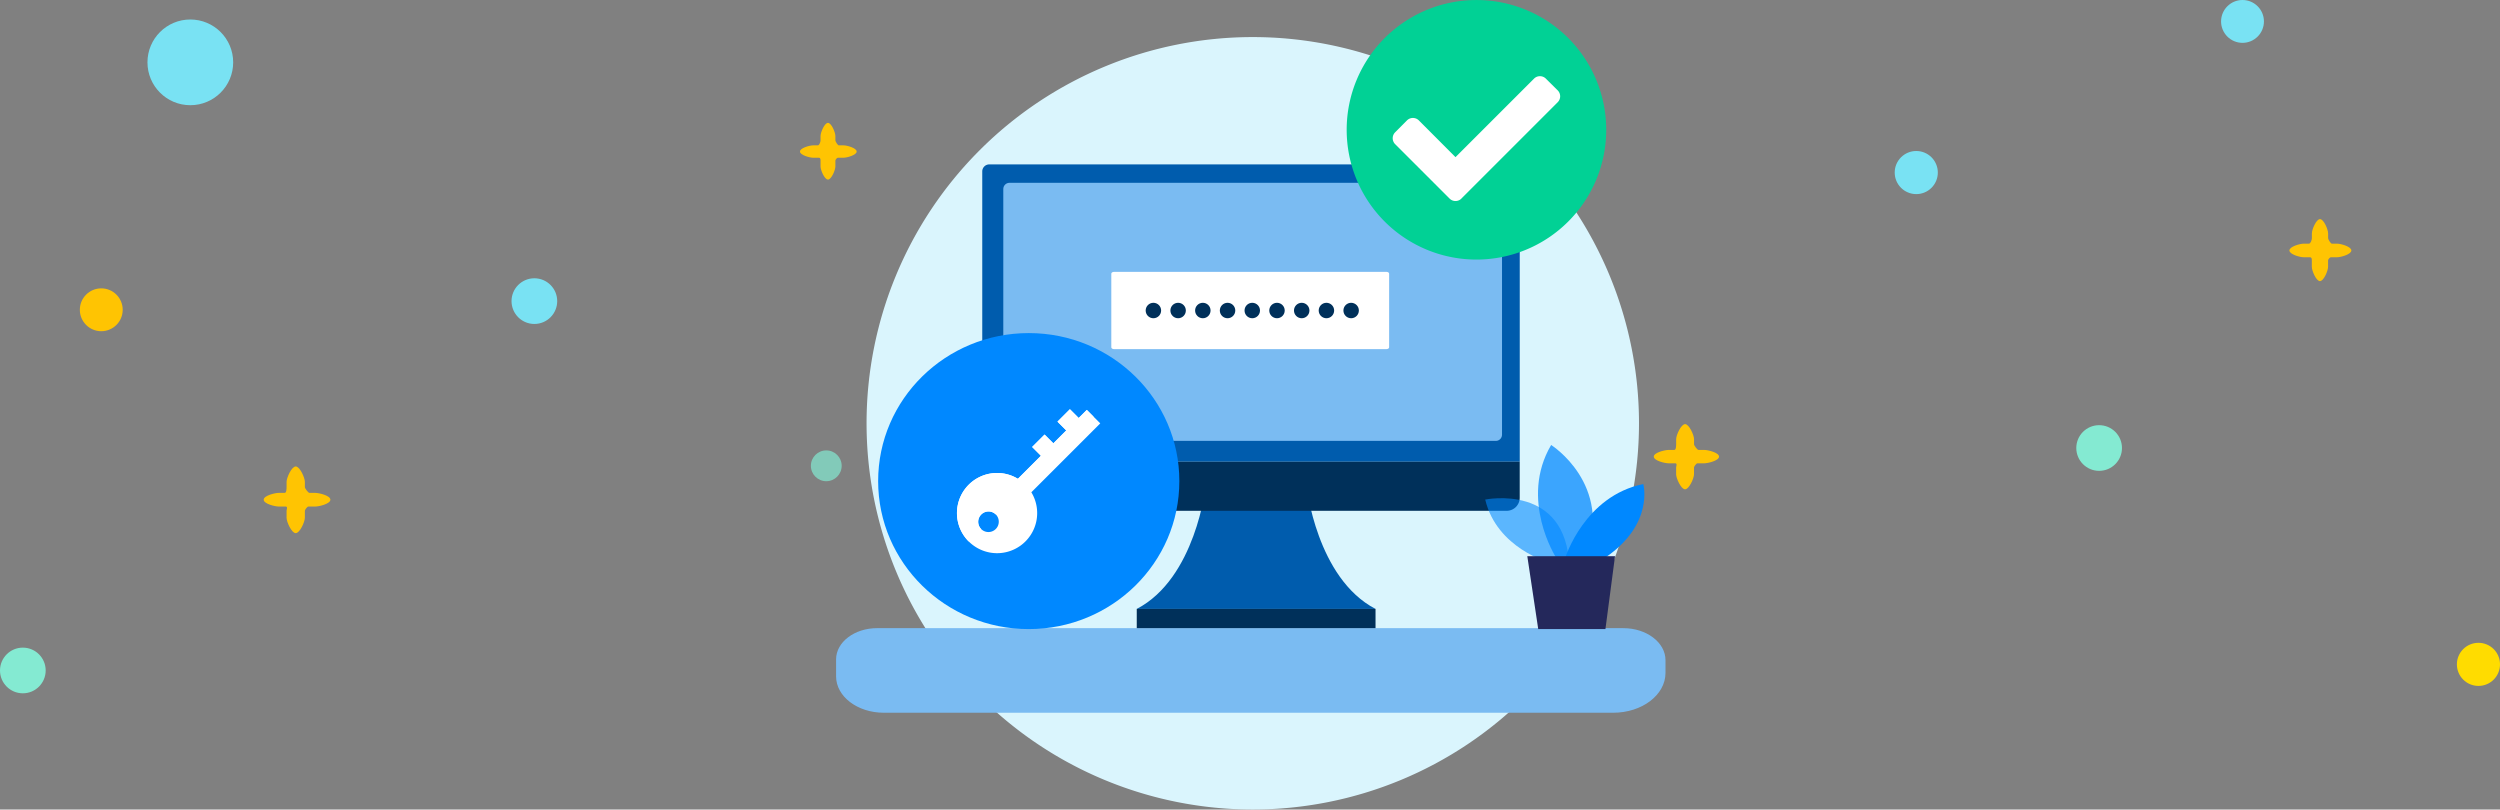 <svg xmlns="http://www.w3.org/2000/svg" width="404.567" height="131" viewBox="0 0 404.567 131">
    <rect x="0" y="0" width="404.567" height="131" fill="#808080" stroke="none"/>
    <defs>
        <style>
            .cls-1{fill:#ffc402}.cls-5{fill:#84ead2}.cls-3{fill:#79e2f3}.cls-7{fill:#7abbf2}.cls-8{fill:#005cad}.cls-9{fill:#00305a}.cls-12{fill:#08f}.cls-14{fill:#fff}
        </style>
    </defs>
    <g id="Group_29605" transform="translate(-437.699 -292)">
        <g id="W_Illustrations_Smartfleet" transform="translate(437.699 292)">
            <g id="undraw_Astronaut_xko2" transform="translate(-107.659 -130.003)">
                <path id="Path_23135" d="M536.351 223.76h-.779c-.159 0-.551-.623-.551-.8v-.724c0-.565-.639-2.115-1.2-2.115s-1.2 1.55-1.2 2.115v.724c0 .255-.2.8-.437.8h-.78c-.565 0-2.115.438-2.115 1s1.55 1 2.115 1h.93c.294 0 .287.3.287.457v.966c0 .565.639 2.115 1.2 2.115s1.2-1.55 1.2-2.115v-.966c0-.128.258-.457.4-.457h.93c.565 0 2.116-.438 2.116-1s-1.551-1-2.116-1z" class="cls-1" transform="translate(-292.176 -70.234)"/>
                <path id="Path_23139" d="M712.7 257.593h-.9c-.182 0-.715-.708-.715-.914v-.832c0-.649-.8-2.429-1.447-2.429s-1.447 1.78-1.447 2.429v.832c0 .293-.017.914-.293.914h-.9c-.649 0-2.43.436-2.43 1.085s1.781 1.085 2.43 1.085h1.068c.338 0 .12.49.12.667v1.109c0 .649.8 2.429 1.447 2.429s1.447-1.78 1.447-2.429v-1.109c0-.147.379-.667.543-.667h1.077c.649 0 2.43-.436 2.43-1.085s-1.779-1.085-2.43-1.085z" class="cls-1" transform="translate(-329.285 -54.781)"/>
                <path id="Path_23142" d="M362.889 314.689h-.916c-.187 0-.732-.724-.732-.935v-.854c0-.664-.816-2.485-1.48-2.485s-1.48 1.821-1.48 2.485v.851c0 .3-.017.935-.3.935h-.916c-.664 0-2.486.446-2.486 1.11s1.822 1.11 2.486 1.11h1.092c.346 0 .123.5.123.682v1.135c0 .664.816 2.485 1.48 2.485s1.48-1.821 1.48-2.485v-1.135c0-.15.388-.682.555-.682h1.092c.664 0 2.486-.446 2.486-1.11s-1.82-1.107-2.484-1.107z" class="cls-1" transform="translate(-204.247 -104.927)"/>
                <circle id="Ellipse_1774" cx="2.492" cy="2.492" r="2.492" fill="#84ead2" opacity="0.7" transform="translate(238.881 202.891)"/>
                <ellipse id="Ellipse_1775" cx="6.936" cy="6.935" class="cls-3" rx="6.936" ry="6.935" transform="translate(131.522 133.158)"/>
                <ellipse id="Ellipse_1776" cx="3.468" cy="3.467" class="cls-1" rx="3.468" ry="3.467" transform="translate(120.579 176.668)"/>
                <circle id="Ellipse_1783" cx="3.696" cy="3.696" r="3.696" class="cls-3" transform="translate(190.438 175.036)"/>
                <path id="Path_23151" d="M814 271.092h-.851c-.173 0-.6-.68-.6-.875v-.79c0-.617-.7-2.308-1.314-2.308s-1.314 1.691-1.314 2.308v.79c0 .278-.215.875-.477.875h-.851c-.617 0-2.308.478-2.308 1.1s1.692 1.1 2.308 1.1h1.007c.321 0 .313.33.313.5v1.054c0 .617.7 2.308 1.314 2.308s1.314-1.691 1.314-2.308v-1.054c0-.14.282-.5.438-.5H814c.617 0 2.309-.478 2.309-1.1s-1.696-1.1-2.309-1.1z" class="cls-1" transform="translate(-328.138 -101.657)"/>
                <ellipse id="Ellipse_1790" cx="3.489" cy="3.488" fill="#ffdc00" rx="3.489" ry="3.488" transform="translate(505.249 234.027)"/>
                <ellipse id="Ellipse_1791" cx="3.489" cy="3.488" class="cls-3" rx="3.489" ry="3.488" transform="translate(414.273 154.439)"/>
                <ellipse id="Ellipse_1804" cx="3.468" cy="3.467" class="cls-3" rx="3.468" ry="3.467" transform="translate(467.089 130.003)"/>
                <circle id="Ellipse_1808" cx="3.696" cy="3.696" r="3.696" class="cls-5" transform="translate(443.659 198.807)"/>
                <circle id="Ellipse_2194" cx="3.696" cy="3.696" r="3.696" class="cls-5" transform="translate(107.659 234.807)"/>
            </g>
        </g>
        <g id="Group_29604">
            <g id="WM_Illus-B2B_Reset-pass" transform="translate(573 298)">
                <path id="Path_23046" fill="#daf5fd" d="M62.5 0A62.5 62.5 0 1 1 0 62.5 62.5 62.5 0 0 1 62.5 0z" transform="translate(4.932)"/>
                <path id="Path_1521" d="M6.643 250.213H127.4c3.767 0 6.821 2.324 6.821 5.19v2.052c0 3.56-3.793 6.445-8.471 6.445H7.725C3.457 263.9 0 261.267 0 258.019v-2.755c0-2.792 2.974-5.054 6.643-5.054z" class="cls-7" transform="translate(0 -154.559)"/>
                <path id="Path_23404" d="M307.095 582.68s1.617 14.884 11.156 19.846H279.61c9.539-4.961 11.156-19.846 11.156-19.846z" class="cls-8" transform="translate(-230.955 -509.987)"/>
                <path id="Path_23462" d="M0 0h38.64v3.116H0z" class="cls-9" transform="translate(48.656 92.536)"/>
                <path id="Path_23406" d="M204.2 137.387h-86.98V90.4a1.135 1.135 0 0 1 1.138-1.133h84.7A1.135 1.135 0 0 1 204.2 90.4z" class="cls-8" transform="translate(-93.566 -68.662)"/>
                <path id="Path_23407" d="M202.124 553.027h-82.743a2.111 2.111 0 0 1-2.111-2.111v-5.826h86.97v5.82a2.111 2.111 0 0 1-2.117 2.117z" class="cls-9" transform="translate(-93.611 -476.365)"/>
                <rect id="Rectangle_21122" width="80.707" height="41.766" class="cls-7" rx="1" transform="translate(27.059 23.583)"/>
                <path id="Path_1470" fill="#08f" d="M91.558 248.912s-8.523-2.29-10.408-10.206c0 0 13.182-2.727 13.61 10.907z" opacity="0.58" transform="translate(23.896 -163.863)"/>
                <path id="Path_1471" fill="#08f" d="M95.016 245.621s-5.983-9.349-.779-18.191c0 0 10.058 6.326 5.648 18.191z" opacity="0.73" transform="translate(21.477 -161.421)"/>
                <path id="Path_1472" d="M97.81 247.415s3.116-9.949 12.6-11.865c0 0 1.807 6.443-6.1 11.865z" class="cls-12" transform="translate(20.217 -163.215)"/>
                <path id="Path_1473" fill="#24285b" d="M89.89 250.53l1.768 11.795h10.876l1.55-11.795z" transform="translate(21.967 -166.525)"/>
                <g id="Group_23412" transform="translate(44.539 37.992)">
                    <path id="Path_23463" d="M492.319 289.272c-.254 0-.46.129-.46.289v11.931c0 .159.206.288.46.289h44.039c.254 0 .46-.129.46-.289V289.56c0-.159-.206-.288-.46-.289z" class="cls-14" transform="translate(-491.859 -289.272)"/>
                </g>
                <g id="Dots" transform="translate(50.1 43)">
                    <circle id="Ellipse_2182" cx="1.25" cy="1.25" r="1.25" class="cls-9"/>
                    <circle id="Ellipse_2183" cx="1.25" cy="1.25" r="1.25" class="cls-9" transform="translate(4)"/>
                    <circle id="Ellipse_2184" cx="1.25" cy="1.25" r="1.25" class="cls-9" transform="translate(8)"/>
                    <circle id="Ellipse_2185" cx="1.25" cy="1.25" r="1.25" class="cls-9" transform="translate(12)"/>
                    <circle id="Ellipse_2186" cx="1.25" cy="1.25" r="1.25" class="cls-9" transform="translate(16)"/>
                    <circle id="Ellipse_2187" cx="1.25" cy="1.25" r="1.25" class="cls-9" transform="translate(20)"/>
                    <circle id="Ellipse_2188" cx="1.25" cy="1.25" r="1.25" class="cls-9" transform="translate(24)"/>
                    <circle id="Ellipse_2189" cx="1.25" cy="1.25" r="1.25" class="cls-9" transform="translate(28)"/>
                    <circle id="Ellipse_2190" cx="1.25" cy="1.25" r="1.25" class="cls-9" transform="translate(32)"/>
                </g>
                <ellipse id="Ellipse_2191" cx="24.371" cy="23.951" class="cls-12" rx="24.371" ry="23.951" transform="translate(6.807 47.902)"/>
                <g id="key" transform="rotate(180 21.375 41.761)">
                    <path id="Path_23464" d="M21.287 11.078a6.489 6.489 0 1 0-10.136-1.219L0 21.01l2.178 2.178 1.31-1.31L4.911 23.3l2.014-2.014L5.5 19.863l2.086-2.086L9.011 19.2l2.014-2.014L9.6 15.763l3.727-3.727a6.491 6.491 0 0 0 7.958-.958zm-4.375-4.8a1.672 1.672 0 1 1 2.364 0 1.672 1.672 0 0 1-2.364-.002z" class="cls-14"/>
                    <path id="Path_23465" d="M12.24 10.135l-3.727 3.728 1.423 1.423L7.922 17.3 6.5 15.877l-2.087 2.085 1.423 1.423L3.822 21.4 2.4 19.976l-1.31 1.31L0 20.2 15.823 4.375a1.672 1.672 0 0 0 2.364-2.364L20.2 0a6.49 6.49 0 0 1-7.96 10.135z" class="cls-14" transform="translate(1.089 1.901)"/>
                </g>
            </g>
            <g id="Tick" transform="translate(126.703 81.402)">
                <path id="Ellipse_11" d="M16.649 0a16.692 16.692 0 0 1 16.842 16.537 16.692 16.692 0 0 1-16.842 16.538c-9.3 0-14.873-6.953-14.873-16.086S7.347 0 16.649 0z" class="cls-14" transform="translate(531.984 216.128)"/>
                <path id="Path_222" fill="#01d195" d="M562.218 430.615a21 21 0 1 1-21-21 21 21 0 0 1 21 21zm-23.431 11.118l15.581-15.581a1.354 1.354 0 0 0 0-1.917l-1.917-1.9a1.351 1.351 0 0 0-1.914 0l-12.709 12.705-5.933-5.947a1.359 1.359 0 0 0-1.917 0l-1.917 1.928a1.359 1.359 0 0 0 0 1.917l8.809 8.806a1.354 1.354 0 0 0 1.917 0z" transform="translate(8.707 -199.012)"/>
            </g>
        </g>
    </g>
</svg>
